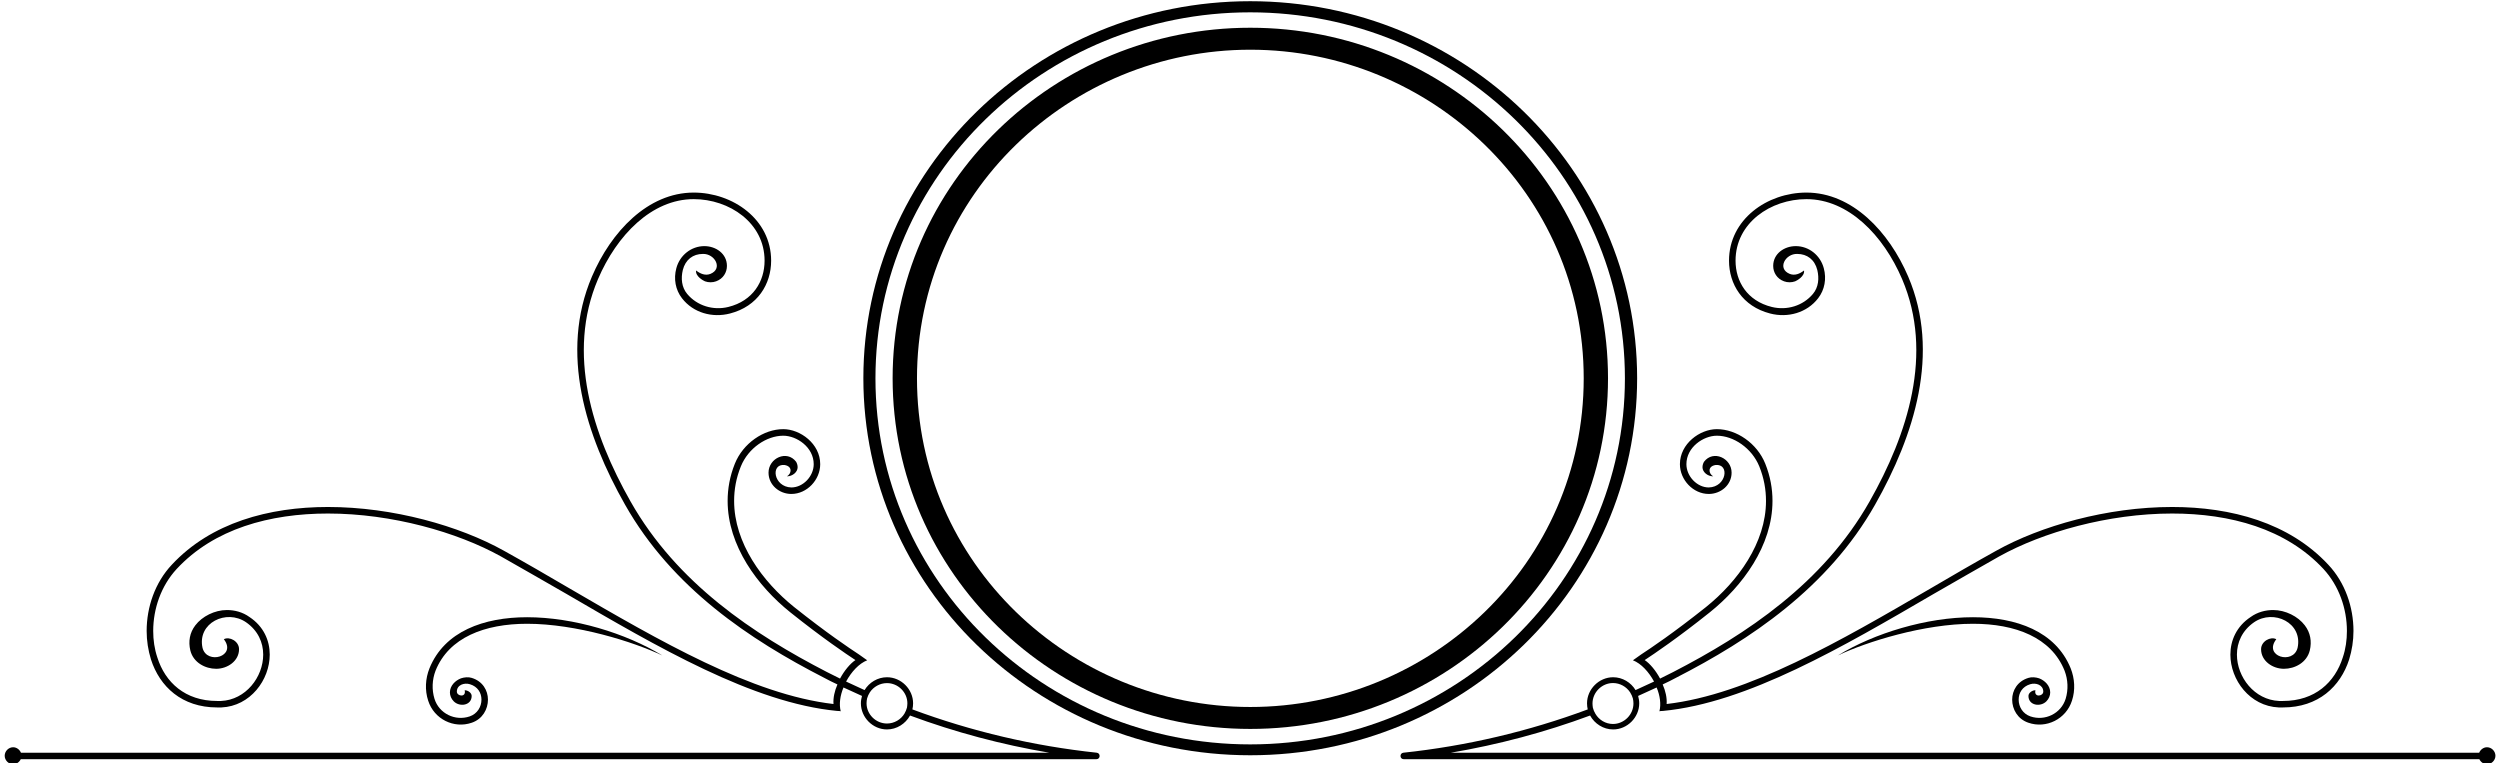 <?xml version="1.0" encoding="UTF-8"?>
<svg xmlns="http://www.w3.org/2000/svg" xmlns:xlink="http://www.w3.org/1999/xlink" width="475pt" height="145pt" viewBox="0 0 475 145" version="1.1">
<g id="surface1">
<path style=" stroke:none;fill-rule:nonzero;fill:rgb(0%,0%,0%);fill-opacity:1;" d="M 208.387 143.016 C 196.367 141.734 184.602 138.969 173.355 134.789 C 173.441 134.414 173.488 134.051 173.488 133.629 C 173.488 130.949 171.219 128.676 168.523 128.676 C 166.746 128.676 165.141 129.668 164.27 131.117 C 163.109 130.574 161.914 130.043 160.758 129.496 C 161.758 127.648 163.195 126.078 164.766 125.453 L 163.195 124.34 C 161.422 123.18 157.047 120.246 150.887 115.34 C 144.859 110.496 139.484 103.152 139.484 95.18 C 139.484 93.027 139.855 90.844 140.766 88.605 C 142.176 85.141 145.645 82.785 148.82 82.785 C 151.383 82.785 154.605 84.973 154.605 88.195 C 154.605 90.504 152.578 92.617 150.355 92.617 C 146.961 92.531 146.344 88.062 149.074 88.352 C 150.598 88.605 150.426 89.973 149.52 90.504 C 150.598 90.504 151.551 89.684 151.551 88.777 C 151.551 88.402 151.43 88.027 151.262 87.738 C 149.52 85.43 146.02 87.035 146.02 89.805 C 146.02 92.16 148.086 93.852 150.355 93.852 C 153.328 93.852 155.84 91.168 155.84 88.195 C 155.84 84.305 152.047 81.539 148.82 81.539 C 145.102 81.539 141.176 84.223 139.617 88.113 C 138.66 90.504 138.25 92.859 138.25 95.18 C 138.25 103.684 143.953 111.367 150.148 116.332 C 156.297 121.246 160.719 124.219 162.531 125.414 C 161.539 126.078 160.43 127.395 159.609 128.93 C 158.773 128.508 157.953 128.098 157.121 127.688 C 143.203 120.5 128.621 110.836 119.816 95.301 C 112.559 82.496 107.594 67.164 113.621 53.031 C 117.184 44.695 123.828 37.836 131.801 37.836 C 138.578 37.836 145.27 42.34 145.27 49.527 C 145.27 53.453 143.082 57.164 138.371 58.324 C 135.52 59.023 132.465 58.117 130.566 55.848 C 129.492 54.566 129.359 52.875 129.734 51.305 C 130.23 49.324 131.68 48.246 133.539 48.246 C 135.812 48.164 137.418 51.051 134.977 52.039 C 134.035 52.414 133.082 52.039 132.258 51.391 C 132.09 52.5 133.625 53.32 133.949 53.453 C 134.613 53.695 135.398 53.695 136.051 53.453 C 137.418 52.961 138.117 51.75 138.117 50.52 C 138.117 48.199 136.016 46.762 133.828 46.762 C 131.352 46.762 129.156 48.488 128.504 50.965 C 127.961 52.961 128.332 55.062 129.578 56.668 C 131.715 59.445 135.352 60.438 138.699 59.566 C 143.988 58.203 146.516 53.949 146.516 49.527 C 146.516 41.676 139.242 36.59 131.801 36.59 C 123.09 36.59 116.109 44.031 112.473 52.535 C 106.273 67.043 111.312 82.734 118.754 95.879 C 127.719 111.738 142.539 121.574 156.551 128.762 C 157.371 129.219 158.242 129.633 159.113 130.043 C 158.57 131.285 158.281 132.602 158.363 133.762 C 142.914 131.984 125.277 121.742 108.258 111.824 C 104.039 109.348 99.824 106.906 95.742 104.637 C 87.309 99.926 74.676 96.328 62.316 96.328 C 51.117 96.328 40.09 99.309 32.66 107.281 C 29.434 110.703 27.863 115.375 27.863 119.883 C 27.863 121.742 28.152 123.555 28.684 125.293 C 30.34 130.453 34.555 134.414 41.25 134.414 L 42.07 134.414 C 47.566 134.172 51.25 129.172 51.25 124.375 C 51.25 121.695 50.09 119.012 47.41 117.238 C 46.082 116.281 44.559 115.906 43.109 115.906 C 40.789 115.906 38.398 117.117 37.117 118.809 C 36.043 120.207 35.754 121.863 36.164 123.59 C 36.742 125.91 39.016 127.07 41.078 127.07 C 43.23 127.07 45.418 125.586 45.418 123.348 C 45.418 121.816 43.57 120.871 42.531 121.453 C 45.055 124.715 39.305 126.367 38.48 123.094 C 37.445 118.348 43.023 115.668 46.746 118.227 C 49.016 119.797 50.008 122.07 50.008 124.375 C 50.008 128.641 46.695 132.977 41.996 133.184 L 41.25 133.184 C 35.172 133.184 31.379 129.633 29.895 124.918 C 29.352 123.312 29.109 121.609 29.109 119.883 C 29.109 115.668 30.594 111.328 33.566 108.105 C 40.668 100.457 51.285 97.57 62.316 97.57 C 74.469 97.57 86.898 101.121 95.16 105.711 C 99.207 107.984 103.375 110.422 107.641 112.852 C 124.867 122.891 143.035 133.555 159.066 135.078 C 159.766 135.078 159.73 135.199 159.73 135.125 C 159.402 133.797 159.609 132.191 160.262 130.621 C 161.422 131.152 162.578 131.695 163.777 132.227 C 163.656 132.688 163.57 133.133 163.57 133.629 C 163.57 136.324 165.84 138.594 168.523 138.594 C 170.383 138.594 172.039 137.52 172.906 135.949 C 181.461 139.125 190.34 141.48 199.352 143.016 L 3.98 143.016 C 3.742 142.438 3.16 141.977 2.496 141.977 C 1.625 141.977 0.891 142.727 0.891 143.594 C 0.891 144.453 1.625 145.203 2.496 145.203 C 3.125 145.203 3.691 144.793 3.945 144.246 L 208.316 144.246 C 209.102 144.246 209.137 143.102 208.387 143.016 Z M 172.328 134.438 C 172.219 134.836 172.074 135.199 171.855 135.574 C 171.18 136.699 169.926 137.469 168.523 137.469 C 166.41 137.469 164.645 135.719 164.645 133.629 C 164.645 133.305 164.684 132.965 164.754 132.676 C 164.863 132.277 165.043 131.914 165.273 131.539 C 165.973 130.488 167.195 129.789 168.523 129.789 C 170.637 129.789 172.402 131.539 172.402 133.629 C 172.402 133.883 172.363 134.172 172.328 134.438 "/>
<path style=" stroke:none;fill-rule:nonzero;fill:rgb(0%,0%,0%);fill-opacity:1;" d="M 472.527 141.977 C 471.863 141.977 471.281 142.438 471.043 143.016 L 275.672 143.016 C 284.684 141.48 293.562 139.125 302.117 135.949 C 302.984 137.52 304.641 138.594 306.5 138.594 C 309.184 138.594 311.453 136.324 311.453 133.629 C 311.453 133.133 311.367 132.688 311.246 132.227 C 312.445 131.695 313.605 131.152 314.762 130.621 C 315.414 132.191 315.621 133.797 315.297 135.125 C 315.297 135.199 315.258 135.078 315.961 135.078 C 331.988 133.555 350.156 122.891 367.383 112.852 C 371.648 110.422 375.816 107.984 379.863 105.711 C 388.125 101.121 400.555 97.57 412.707 97.57 C 423.738 97.57 434.355 100.457 441.457 108.105 C 444.43 111.328 445.914 115.668 445.914 119.883 C 445.914 121.609 445.676 123.312 445.129 124.918 C 443.645 129.633 439.852 133.184 433.773 133.184 L 433.027 133.184 C 428.328 132.977 425.016 128.641 425.016 124.375 C 425.016 122.07 426.008 119.797 428.277 118.227 C 432 115.668 437.578 118.348 436.539 123.094 C 435.719 126.367 429.969 124.715 432.496 121.453 C 431.457 120.871 429.605 121.816 429.605 123.348 C 429.605 125.586 431.793 127.07 433.945 127.07 C 436.012 127.07 438.281 125.91 438.859 123.59 C 439.27 121.863 438.98 120.207 437.906 118.809 C 436.625 117.117 434.234 115.906 431.914 115.906 C 430.465 115.906 428.941 116.281 427.613 117.238 C 424.934 119.012 423.773 121.695 423.773 124.375 C 423.773 129.172 427.457 134.172 432.953 134.414 L 433.773 134.414 C 440.469 134.414 444.684 130.453 446.34 125.293 C 446.871 123.555 447.16 121.742 447.16 119.883 C 447.16 115.375 445.59 110.703 442.363 107.281 C 434.934 99.309 423.906 96.328 412.707 96.328 C 400.352 96.328 387.715 99.926 379.281 104.637 C 375.199 106.906 370.984 109.348 366.77 111.824 C 349.746 121.742 332.109 131.984 316.66 133.762 C 316.746 132.602 316.453 131.285 315.91 130.043 C 316.781 129.633 317.648 129.219 318.473 128.762 C 332.484 121.574 347.309 111.738 356.27 95.879 C 363.711 82.734 368.75 67.043 362.551 52.535 C 358.914 44.031 351.934 36.59 343.223 36.59 C 335.781 36.59 328.512 41.676 328.512 49.527 C 328.512 53.949 331.035 58.203 336.324 59.566 C 339.672 60.438 343.309 59.445 345.445 56.668 C 346.691 55.062 347.066 52.961 346.52 50.965 C 345.867 48.488 343.672 46.762 341.195 46.762 C 339.008 46.762 336.906 48.199 336.906 50.52 C 336.906 51.75 337.605 52.961 338.973 53.453 C 339.625 53.695 340.41 53.695 341.074 53.453 C 341.398 53.32 342.934 52.5 342.766 51.391 C 341.941 52.039 340.988 52.414 340.047 52.039 C 337.605 51.051 339.215 48.164 341.484 48.246 C 343.344 48.246 344.793 49.324 345.289 51.305 C 345.664 52.875 345.531 54.566 344.457 55.848 C 342.559 58.117 339.504 59.023 336.652 58.324 C 331.941 57.164 329.754 53.453 329.754 49.527 C 329.754 42.34 336.445 37.836 343.223 37.836 C 351.195 37.836 357.84 44.695 361.402 53.031 C 367.434 67.164 362.469 82.496 355.207 95.301 C 346.402 110.836 331.82 120.5 317.902 127.688 C 317.07 128.098 316.25 128.508 315.414 128.93 C 314.594 127.395 313.484 126.078 312.492 125.414 C 314.305 124.219 318.727 121.246 324.875 116.332 C 331.07 111.367 336.773 103.684 336.773 95.18 C 336.773 92.859 336.363 90.504 335.406 88.113 C 333.852 84.223 329.926 81.539 326.203 81.539 C 322.977 81.539 319.184 84.305 319.184 88.195 C 319.184 91.168 321.695 93.852 324.668 93.852 C 326.941 93.852 329.004 92.16 329.004 89.805 C 329.004 87.035 325.504 85.43 323.762 87.738 C 323.594 88.027 323.473 88.402 323.473 88.777 C 323.473 89.684 324.426 90.504 325.504 90.504 C 324.598 89.973 324.426 88.605 325.949 88.352 C 328.68 88.062 328.062 92.531 324.668 92.617 C 322.445 92.617 320.418 90.504 320.418 88.195 C 320.418 84.973 323.641 82.785 326.203 82.785 C 329.379 82.785 332.848 85.141 334.262 88.605 C 335.164 90.844 335.539 93.027 335.539 95.18 C 335.539 103.152 330.164 110.496 324.137 115.34 C 317.977 120.246 313.605 123.18 311.828 124.34 L 310.258 125.453 C 311.828 126.078 313.266 127.648 314.27 129.496 C 313.109 130.043 311.914 130.574 310.754 131.117 C 309.883 129.668 308.277 128.676 306.5 128.676 C 303.809 128.676 301.535 130.949 301.535 133.629 C 301.535 134.051 301.586 134.414 301.668 134.789 C 290.422 138.969 278.656 141.734 266.637 143.016 C 265.887 143.102 265.926 144.246 266.711 144.246 L 471.078 144.246 C 471.332 144.793 471.898 145.203 472.527 145.203 C 473.398 145.203 474.133 144.453 474.133 143.594 C 474.133 142.727 473.398 141.977 472.527 141.977 Z M 306.465 129.777 C 307.805 129.777 309.023 130.477 309.727 131.551 C 309.953 131.926 310.137 132.301 310.246 132.699 C 310.316 133 310.355 133.328 310.355 133.664 C 310.355 135.781 308.578 137.555 306.465 137.555 C 305.051 137.555 303.797 136.77 303.129 135.621 C 302.902 135.262 302.758 134.887 302.648 134.473 C 302.609 134.223 302.574 133.918 302.574 133.664 C 302.574 131.551 304.352 129.777 306.465 129.777 "/>
<path style=" stroke:none;fill-rule:nonzero;fill:rgb(0%,0%,0%);fill-opacity:1;" d="M 311.055 71.863 C 311.055 32.312 278.137 0.23 237.547 0.23 C 196.961 0.23 164.039 32.312 164.039 71.863 C 164.039 111.414 196.961 143.5 237.547 143.5 C 278.137 143.5 311.055 111.414 311.055 71.863 Z M 237.535 141.434 C 198.371 141.434 166.336 110.422 166.336 71.891 C 166.336 33.355 198.371 2.344 237.535 2.344 C 276.699 2.344 308.734 33.355 308.734 71.891 C 308.734 110.422 276.699 141.434 237.535 141.434 "/>
<path style=" stroke:none;fill-rule:nonzero;fill:rgb(0%,0%,0%);fill-opacity:1;" d="M 237.559 5.27 C 200.391 5.27 169.598 34.766 169.598 71.875 C 169.598 108.984 200.391 138.496 237.559 138.496 C 274.73 138.496 305.523 108.984 305.523 71.875 C 305.523 34.766 274.73 5.27 237.559 5.27 Z M 237.559 134.328 C 203.266 134.328 174.227 106.992 174.227 71.891 C 174.227 36.785 203.266 9.445 237.559 9.445 C 271.867 9.445 300.906 36.785 300.906 71.891 C 300.906 106.992 271.867 134.328 237.559 134.328 "/>
<path style=" stroke:none;fill-rule:nonzero;fill:rgb(0%,0%,0%);fill-opacity:1;" d="M 100.152 118.516 C 109.488 118.516 120.398 121.949 125.844 124.543 C 118.91 120.293 108.945 117.273 100.152 117.273 C 91.926 117.273 84.445 119.953 81.598 126.984 C 80.824 128.93 80.691 131.117 81.355 133.133 C 82.465 136.613 86.223 138.508 89.652 137.312 C 91.684 136.613 92.711 134.754 92.711 132.93 C 92.711 131.203 91.719 129.426 89.617 128.797 C 89 128.594 88.215 128.676 87.586 128.883 C 86.512 129.293 85.484 130.281 85.484 131.562 C 85.484 132.145 85.727 132.773 86.223 133.266 C 87.348 134.379 89.617 134.051 89.617 132.227 C 89.617 131.613 88.832 131.117 88.289 131.152 C 88.625 132.566 86.801 132.312 86.801 131.406 C 86.801 130.125 88.215 129.668 89.289 130.004 C 90.777 130.453 91.477 131.648 91.477 132.93 C 91.477 134.293 90.691 135.621 89.242 136.117 C 86.477 137.059 83.418 135.574 82.551 132.773 C 82.02 131.031 82.102 129.137 82.754 127.434 C 85.281 121.113 92.094 118.516 100.152 118.516 "/>
<path style=" stroke:none;fill-rule:nonzero;fill:rgb(0%,0%,0%);fill-opacity:1;" d="M 385.406 132.227 C 385.406 134.051 387.68 134.379 388.801 133.266 C 389.297 132.773 389.539 132.145 389.539 131.562 C 389.539 130.281 388.512 129.293 387.438 128.883 C 386.809 128.676 386.023 128.594 385.406 128.797 C 383.305 129.426 382.312 131.203 382.312 132.93 C 382.312 134.754 383.34 136.613 385.371 137.312 C 388.801 138.508 392.559 136.613 393.672 133.133 C 394.336 131.117 394.199 128.93 393.43 126.984 C 390.578 119.953 383.102 117.273 374.871 117.273 C 366.078 117.273 356.113 120.293 349.18 124.543 C 354.629 121.949 365.535 118.516 374.871 118.516 C 382.93 118.516 389.742 121.113 392.27 127.434 C 392.922 129.137 393.004 131.031 392.473 132.773 C 391.605 135.574 388.547 137.059 385.781 136.117 C 384.332 135.621 383.547 134.293 383.547 132.93 C 383.547 131.648 384.246 130.453 385.734 130.004 C 386.809 129.668 388.223 130.125 388.223 131.406 C 388.223 132.312 386.398 132.566 386.734 131.152 C 386.191 131.117 385.406 131.613 385.406 132.227 "/>
</g>
</svg>
